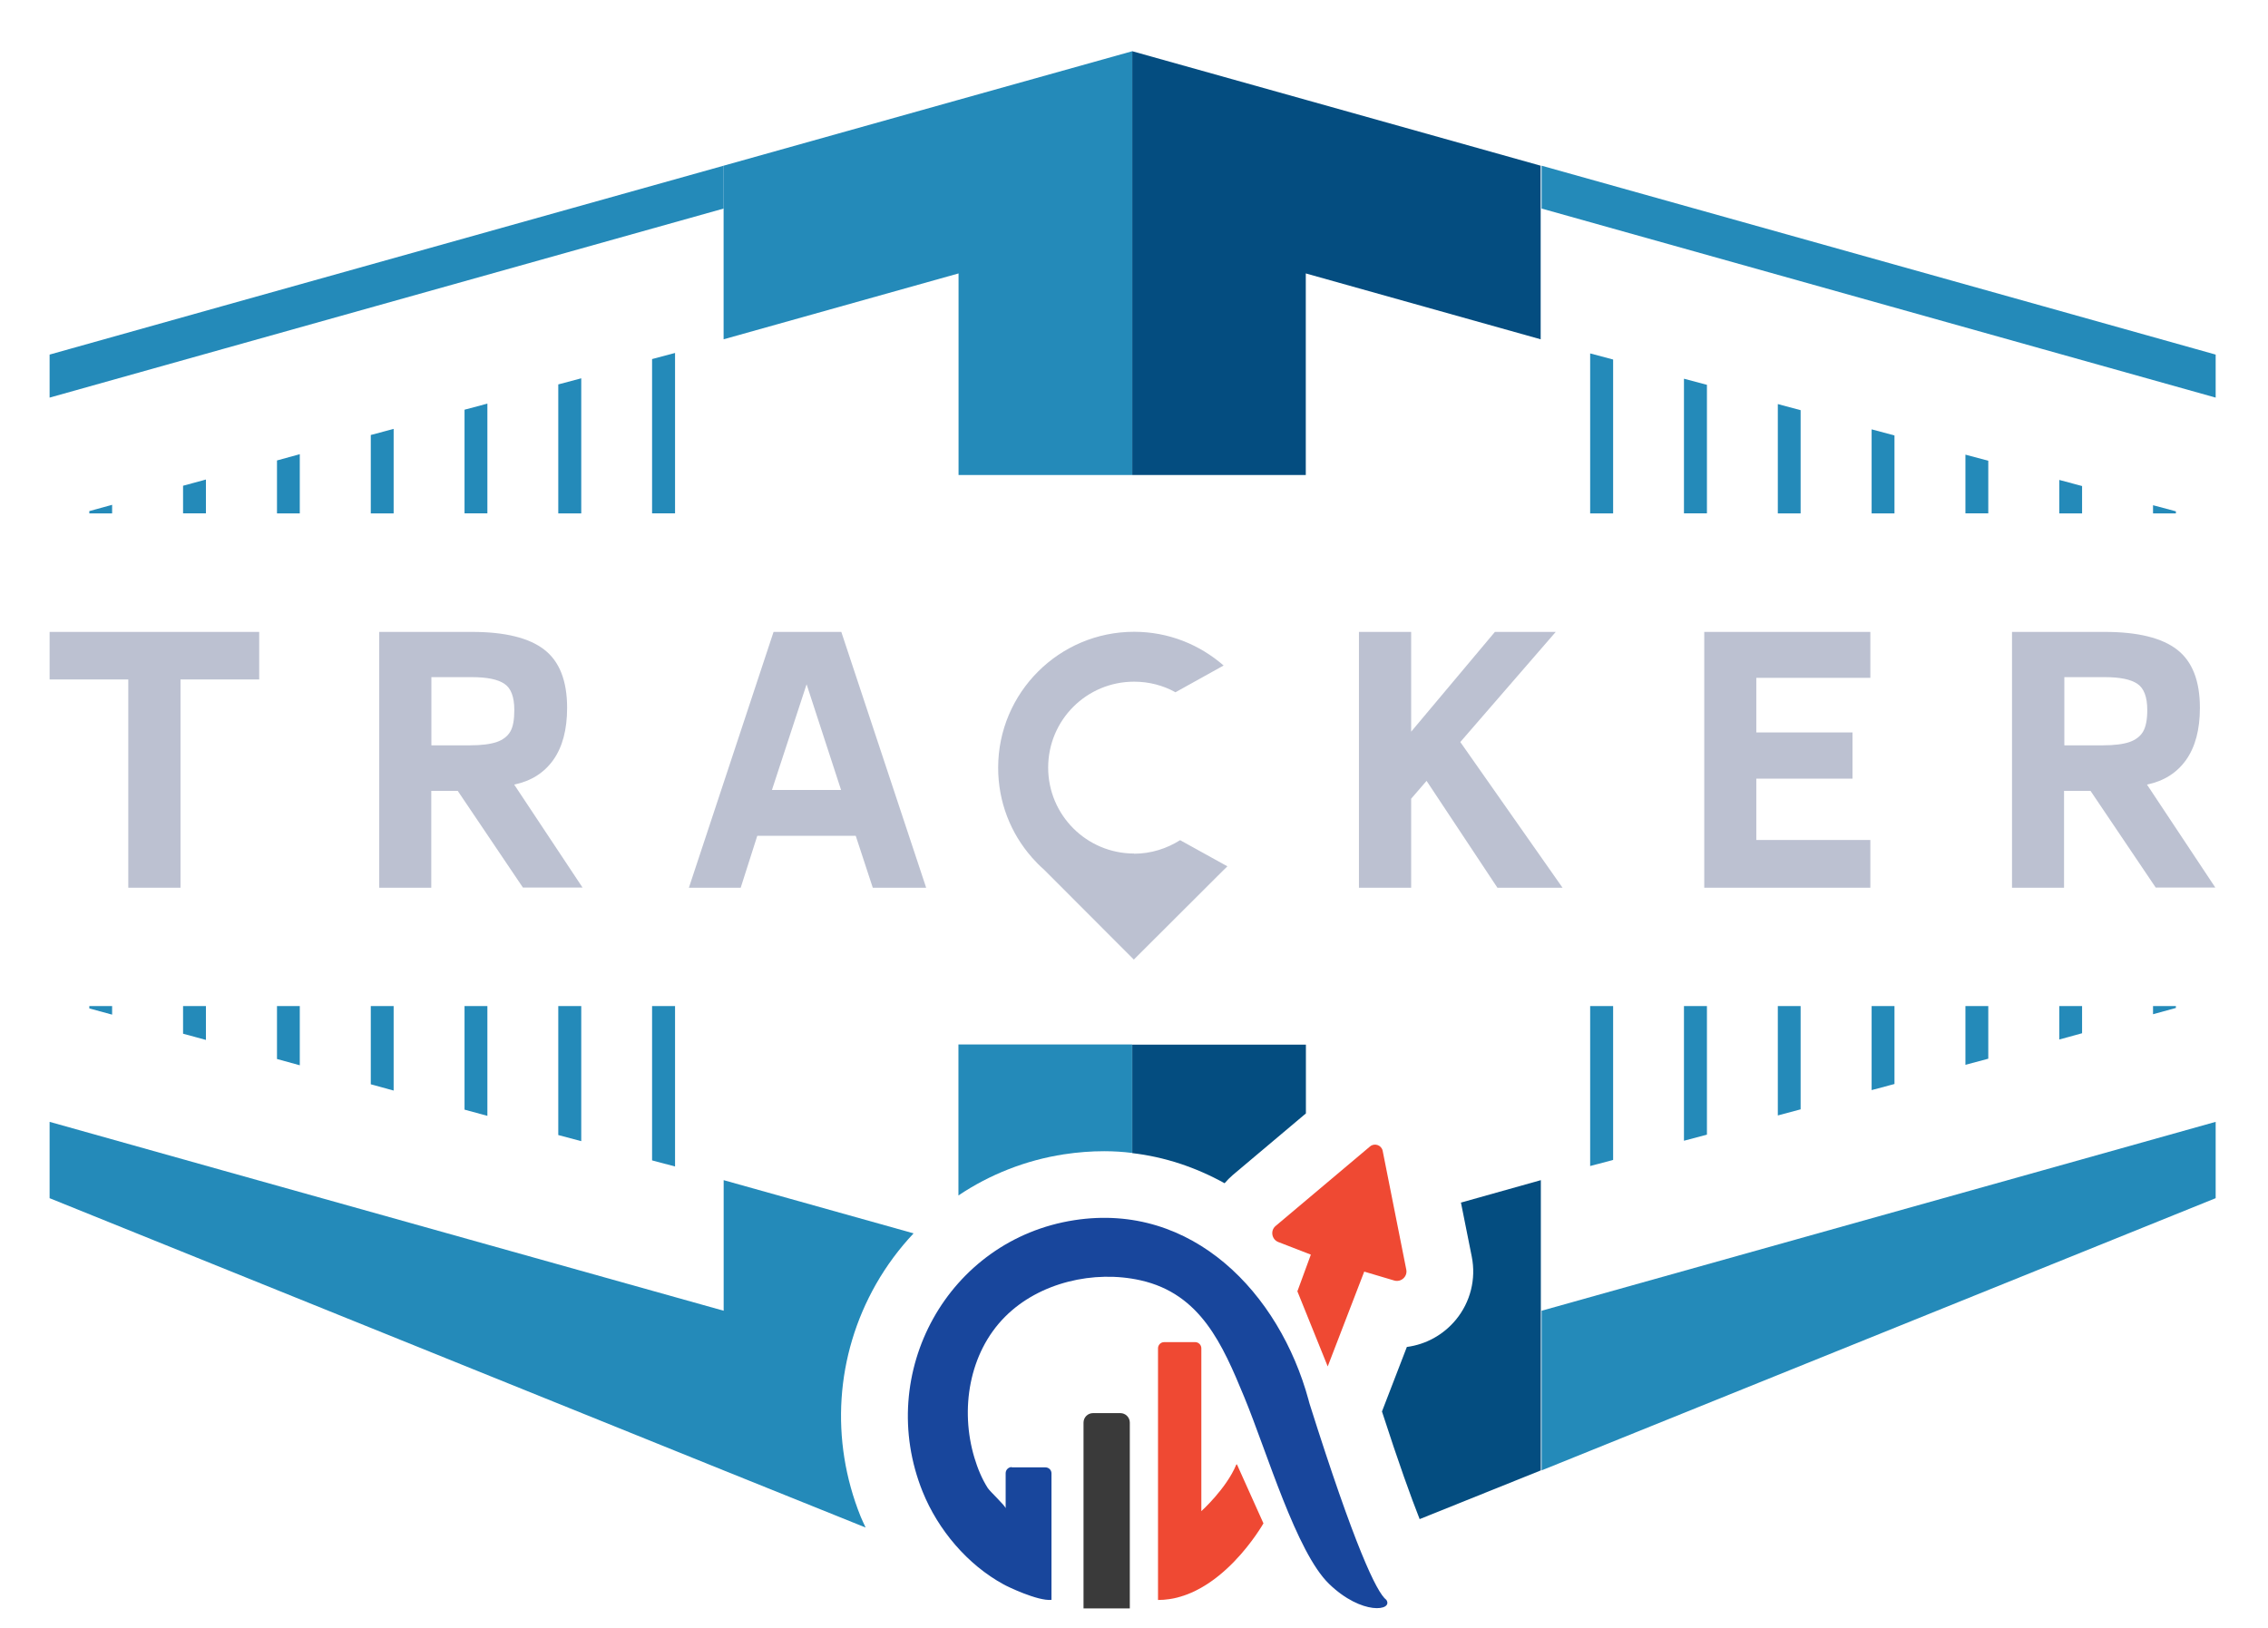 <svg width="39" height="28" viewBox="0 0 39 28" fill="none" xmlns="http://www.w3.org/2000/svg">
<path d="M32.184 8.831H32.577V7.49L32.184 7.385V8.831Z" fill="#248AB9"/>
<path d="M33.797 8.83H34.19V7.925L33.797 7.82V8.83Z" fill="#248AB9"/>
<path d="M35.411 8.831H35.803V8.36L35.411 8.255V8.831Z" fill="#248AB9"/>
<path d="M37.023 8.831H37.416V8.795L37.023 8.69V8.831Z" fill="#248AB9"/>
<path d="M32.184 17.305H32.577V18.645L32.184 18.75V17.305Z" fill="#248AB9"/>
<path d="M33.797 17.305H34.19V18.21L33.797 18.315V17.305Z" fill="#248AB9"/>
<path d="M35.411 17.305H35.803V17.772L35.411 17.88V17.305Z" fill="#248AB9"/>
<path d="M37.023 17.305V17.445L37.416 17.337V17.305H37.023Z" fill="#248AB9"/>
<path d="M19.47 0.881L16.483 1.717L12.443 2.85V5.836L16.483 4.703V8.17H19.47V3.865V0.881Z" fill="#248AB9"/>
<path d="M3.839 5.261L0.853 6.099V6.839L3.839 6.001L12.444 3.587V2.85L3.839 5.261Z" fill="#248AB9"/>
<path d="M26.509 3.587L35.113 6.001L38.1 6.839V6.099L35.113 5.261L26.509 2.85V3.587Z" fill="#248AB9"/>
<path d="M1.536 8.791V8.831H1.928V8.683L1.536 8.791Z" fill="#248AB9"/>
<path d="M3.148 8.83H3.541V8.248L3.148 8.355V8.83Z" fill="#248AB9"/>
<path d="M4.763 8.831H5.155V7.812L4.763 7.92V8.831Z" fill="#248AB9"/>
<path d="M6.376 8.831H6.769V7.377L6.376 7.482V8.831Z" fill="#248AB9"/>
<path d="M7.988 8.83H8.381V6.942L7.988 7.047V8.83Z" fill="#248AB9"/>
<path d="M9.6 8.831H9.995V6.507L9.6 6.612V8.831Z" fill="#248AB9"/>
<path d="M11.213 8.83H11.608V6.071L11.213 6.176V8.83Z" fill="#248AB9"/>
<path d="M27.344 8.831H27.739V6.184L27.344 6.079V8.831Z" fill="#248AB9"/>
<path d="M28.957 8.83H29.352V6.619L28.957 6.514V8.83Z" fill="#248AB9"/>
<path d="M30.571 8.831H30.963V7.055L30.571 6.95V8.831Z" fill="#248AB9"/>
<path d="M35.113 20.134L26.509 22.545V25.291L38.1 20.609V19.296L35.113 20.134Z" fill="#248AB9"/>
<path d="M1.536 17.305V17.345L1.928 17.452V17.305H1.536Z" fill="#248AB9"/>
<path d="M3.148 17.305H3.541V17.887L3.148 17.78V17.305Z" fill="#248AB9"/>
<path d="M4.763 17.305H5.155V18.323L4.763 18.215V17.305Z" fill="#248AB9"/>
<path d="M6.376 17.305H6.769V18.758L6.376 18.65V17.305Z" fill="#248AB9"/>
<path d="M7.988 17.305H8.381V19.193L7.988 19.086V17.305Z" fill="#248AB9"/>
<path d="M9.6 17.305H9.995V19.628L9.6 19.523V17.305Z" fill="#248AB9"/>
<path d="M11.213 17.305H11.608V20.064L11.213 19.959V17.305Z" fill="#248AB9"/>
<path d="M27.344 17.305H27.739V19.951L27.344 20.056V17.305Z" fill="#248AB9"/>
<path d="M28.957 17.305H29.352V19.516L28.957 19.621V17.305Z" fill="#248AB9"/>
<path d="M30.571 17.305H30.963V19.081L30.571 19.186V17.305Z" fill="#248AB9"/>
<path d="M19.47 0.881V3.865V8.17H22.454V4.703L26.493 5.836V2.85L22.454 1.717L19.47 0.881Z" fill="#044D80"/>
<path d="M8.844 12.212C8.844 11.987 8.787 11.837 8.674 11.762C8.562 11.685 8.374 11.647 8.114 11.647H7.418V12.82H8.076C8.279 12.82 8.431 12.8 8.542 12.763C8.649 12.725 8.727 12.665 8.774 12.585C8.822 12.505 8.844 12.38 8.844 12.212ZM8.994 15.269L7.871 13.603H7.416V15.269H6.521V10.869H8.119C8.684 10.869 9.099 10.972 9.359 11.174C9.622 11.377 9.752 11.712 9.752 12.175C9.752 12.55 9.672 12.848 9.515 13.07C9.357 13.293 9.132 13.435 8.842 13.495L10.017 15.266H8.992L8.994 15.269Z" fill="#BCC1D1"/>
<path d="M0.853 10.869V11.687H2.206V15.269H3.104V11.687H4.457V10.869H0.853Z" fill="#BCC1D1"/>
<path d="M13.277 13.588H14.463L13.87 11.77L13.274 13.588H13.277ZM11.846 15.269L13.302 10.869H14.467L15.926 15.269H15.008L14.715 14.376H13.022L12.737 15.269H11.846Z" fill="#BCC1D1"/>
<path d="M25.749 15.269L24.531 13.431L24.266 13.738V15.269H23.368V10.869H24.266V12.585L25.706 10.869H26.752L25.111 12.763L26.869 15.269H25.749Z" fill="#BCC1D1"/>
<path d="M29.306 15.269V10.869H32.162V11.659H30.201V12.598H31.855V13.393H30.201V14.448H32.162V15.269H29.306Z" fill="#BCC1D1"/>
<path d="M36.924 12.212C36.924 11.987 36.866 11.837 36.754 11.762C36.641 11.685 36.454 11.647 36.194 11.647H35.498V12.82H36.156C36.356 12.82 36.511 12.8 36.619 12.763C36.726 12.725 36.804 12.665 36.851 12.585C36.899 12.505 36.924 12.38 36.924 12.212ZM37.071 15.269L35.948 13.603H35.493V15.269H34.598V10.869H36.196C36.761 10.869 37.176 10.972 37.437 11.174C37.699 11.377 37.829 11.712 37.829 12.175C37.829 12.55 37.749 12.848 37.592 13.07C37.434 13.293 37.209 13.435 36.919 13.495L38.094 15.266H37.066L37.071 15.269Z" fill="#BCC1D1"/>
<path d="M19.502 14.681C18.687 14.681 18.024 14.021 18.024 13.203C18.024 12.385 18.684 11.725 19.502 11.725C19.76 11.725 20.003 11.79 20.213 11.907L21.041 11.447C20.628 11.087 20.093 10.867 19.502 10.867C18.212 10.867 17.164 11.915 17.164 13.205C17.164 13.796 17.381 14.334 17.741 14.744L17.751 14.756C17.814 14.826 17.879 14.894 17.949 14.954L19.497 16.505L21.031 14.974C21.058 14.951 21.081 14.924 21.106 14.901L20.293 14.451C20.063 14.596 19.792 14.684 19.5 14.684" fill="#BCC1D1"/>
<path d="M21.058 20.352C21.101 20.302 21.148 20.254 21.198 20.211L22.456 19.151V17.968H19.47V19.834C20.03 19.899 20.565 20.079 21.058 20.352Z" fill="#044D80"/>
<path d="M25.122 20.684L25.308 21.614C25.385 22 25.285 22.397 25.035 22.7C24.82 22.96 24.52 23.125 24.192 23.168L23.764 24.278C24.054 25.174 24.264 25.754 24.412 26.129L26.496 25.291V20.299L25.125 20.684H25.122Z" fill="#044D80"/>
<path d="M17.396 25.239H17.976C18.034 25.239 18.081 25.284 18.081 25.341C18.081 25.787 18.081 27.518 18.081 27.518C17.846 27.543 17.308 27.282 17.258 27.252C16.638 26.915 16.13 26.314 15.865 25.657C15.042 23.61 16.303 21.322 18.476 20.987C20.507 20.674 22.001 22.245 22.501 24.078C22.508 24.103 22.513 24.128 22.521 24.151C23.294 26.597 23.672 27.392 23.839 27.518C23.964 27.705 23.421 27.79 22.856 27.245C22.291 26.7 21.791 24.986 21.393 24.023C21.023 23.128 20.647 22.255 19.614 22.022C18.814 21.842 17.871 22.057 17.283 22.648C16.66 23.273 16.508 24.246 16.755 25.071C16.81 25.254 16.883 25.434 16.985 25.594C17.023 25.654 17.293 25.904 17.293 25.944V25.339C17.293 25.281 17.341 25.234 17.398 25.234L17.396 25.239Z" fill="#18469C"/>
<path d="M20.015 23.085H20.553C20.61 23.085 20.658 23.133 20.658 23.191V25.992C20.658 25.992 21.086 25.607 21.258 25.194C21.261 25.186 21.271 25.186 21.273 25.194L21.726 26.202C21.726 26.202 20.983 27.52 19.913 27.52V23.191C19.913 23.133 19.96 23.085 20.018 23.085H20.015Z" fill="#EF4933"/>
<path d="M22.311 22.207L22.541 21.58L21.983 21.364C21.868 21.32 21.84 21.167 21.935 21.087L23.559 19.719C23.636 19.654 23.756 19.696 23.776 19.794L24.182 21.837C24.207 21.957 24.092 22.06 23.974 22.025L23.459 21.872L22.831 23.503L22.308 22.207H22.311Z" fill="#EF4933"/>
<path d="M18.792 24.306H19.265C19.355 24.306 19.428 24.379 19.428 24.469V27.665H18.632V24.469C18.632 24.379 18.705 24.306 18.795 24.306H18.792Z" fill="#3A3A3A"/>
<path d="M18.299 19.854C18.529 19.819 18.762 19.801 18.987 19.801C19.15 19.801 19.31 19.811 19.468 19.831V17.965H16.481V20.562C17.019 20.201 17.637 19.956 18.297 19.854H18.299Z" fill="#248AB9"/>
<path d="M14.8 26.087C14.27 24.771 14.367 23.311 15.065 22.085C15.248 21.765 15.465 21.474 15.71 21.214L12.444 20.299V22.545L3.839 20.134L0.853 19.296V20.609L12.444 25.291L14.885 26.274C14.857 26.212 14.825 26.149 14.8 26.087Z" fill="#248AB9"/>
</svg>
